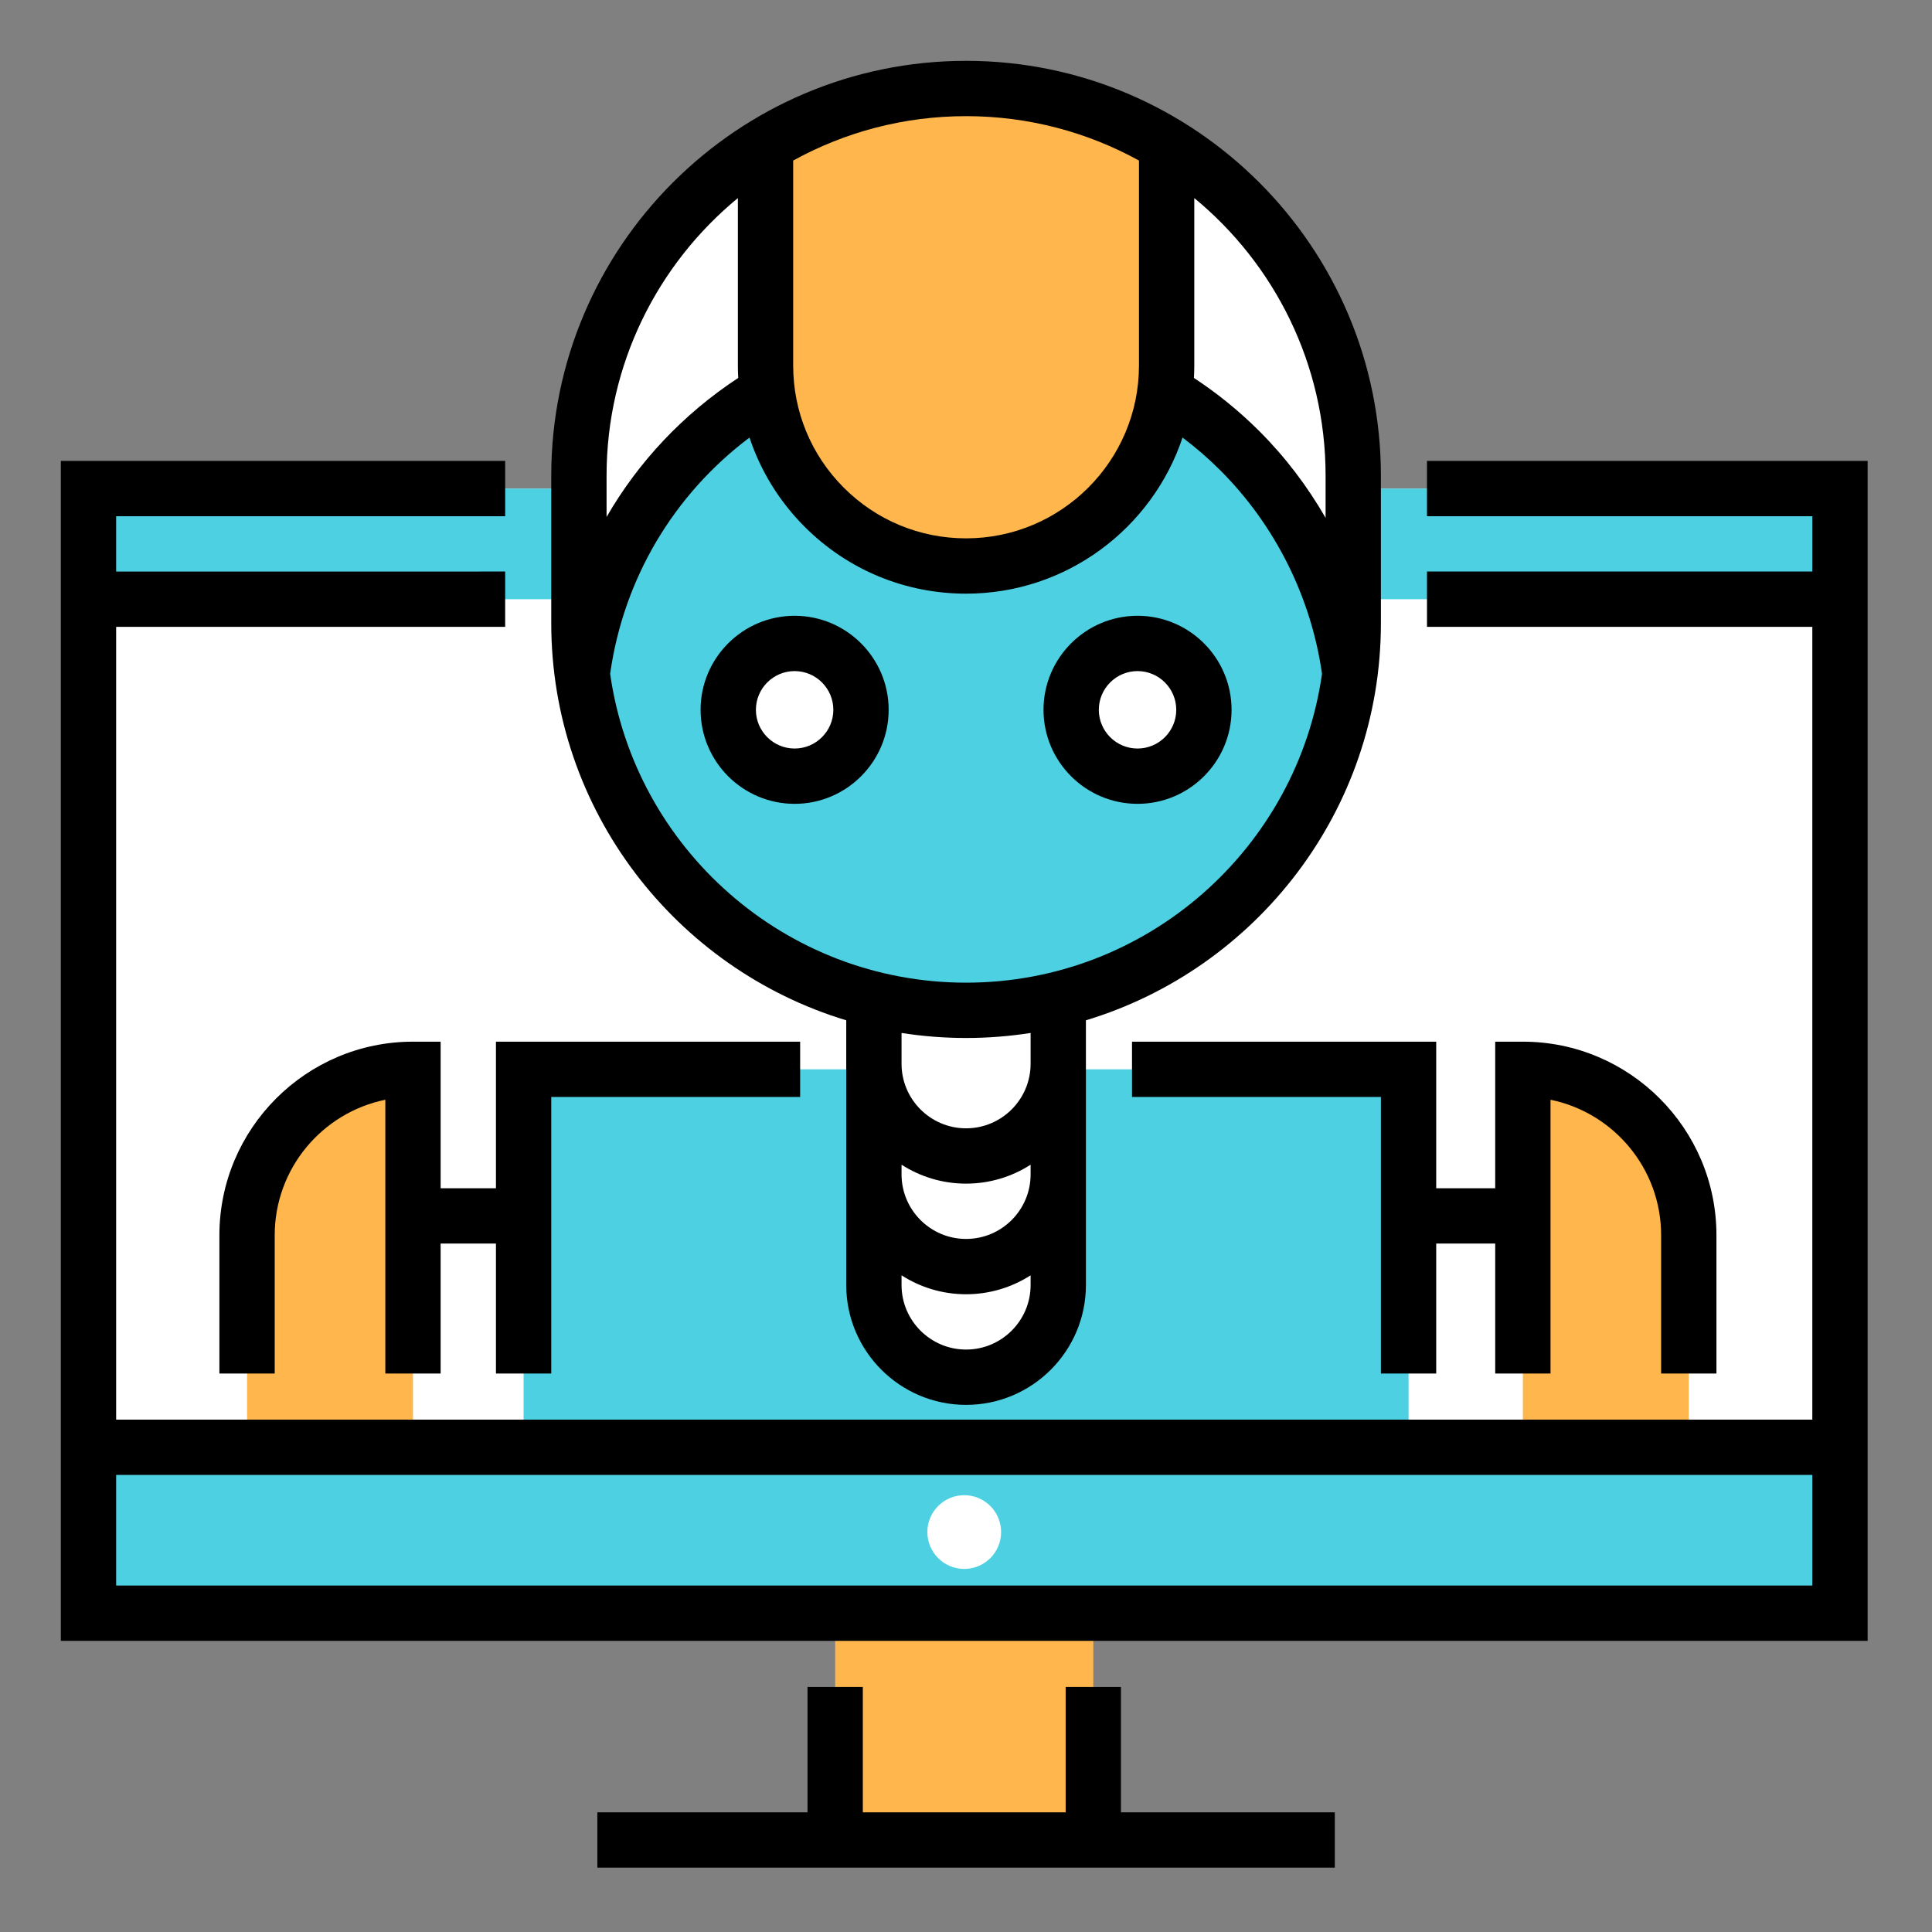 <?xml version="1.0" encoding="UTF-8" standalone="no" ?>
<!DOCTYPE svg PUBLIC "-//W3C//DTD SVG 1.1//EN" "http://www.w3.org/Graphics/SVG/1.1/DTD/svg11.dtd">
<svg xmlns="http://www.w3.org/2000/svg" xmlns:xlink="http://www.w3.org/1999/xlink" version="1.1" width="317.54" height="317.54" xml:space="preserve">
<rect width="100%" height="100%" fill="#808080" stroke="none"/>
<desc>Created with Fabric.js 1.6.0-rc.1</desc>
<defs></defs>
<g style="stroke: none; stroke-width: 1; stroke-dasharray: none; stroke-linecap: butt; stroke-linejoin: miter; stroke-miterlimit: 10; fill: none; fill-rule: nonzero; opacity: 1;" transform="translate(10 10) scale(0.58 0.58)" >
  <rect x="219.43" y="439.9" rx="0" ry="0" width="73.14" height="64.26" style="stroke: none; stroke-width: 1; stroke-dasharray: none; stroke-linecap: butt; stroke-linejoin: miter; stroke-miterlimit: 10; fill: #FFB64D; fill-rule: nonzero; opacity: 1;" transform=" matrix(1 0 0 1 0 0) "/>
  <rect x="7.84" y="121.21" rx="0" ry="0" width="496.33" height="266.45" style="stroke: none; stroke-width: 1; stroke-dasharray: none; stroke-linecap: butt; stroke-linejoin: miter; stroke-miterlimit: 10; fill: #FFFFFF; fill-rule: nonzero; opacity: 1;" transform=" matrix(1 0 0 1 0 0) "/>
  <rect x="381.91" y="327.31" rx="0" ry="0" width="31.35" height="60.34" style="stroke: none; stroke-width: 1; stroke-dasharray: none; stroke-linecap: butt; stroke-linejoin: miter; stroke-miterlimit: 10; fill: #FFFFFF; fill-rule: nonzero; opacity: 1;" transform=" matrix(1 0 0 1 0 0) "/>
  <rect x="99.79" y="327.31" rx="0" ry="0" width="31.35" height="60.34" style="stroke: none; stroke-width: 1; stroke-dasharray: none; stroke-linecap: butt; stroke-linejoin: miter; stroke-miterlimit: 10; fill: #FFFFFF; fill-rule: nonzero; opacity: 1;" transform=" matrix(1 0 0 1 0 0) "/>
  <polygon points="303.54,285.78 209.5,285.78 131.13,285.78 131.13,387.66 381.91,387.66 381.91,285.78 " style="stroke: none; stroke-width: 1; stroke-dasharray: none; stroke-linecap: butt; stroke-linejoin: miter; stroke-miterlimit: 10; fill: #4DD0E2; fill-rule: nonzero; opacity: 1;" transform="  matrix(1 0 0 1 0 0) "/>
  <path d="M 414.302 387.657 h 47.02 V 332.8 c 0 -25.969 -21.052 -47.02 -47.02 -47.02 l 0 0 V 387.657 z" style="stroke: none; stroke-width: 1; stroke-dasharray: none; stroke-linecap: butt; stroke-linejoin: miter; stroke-miterlimit: 10; fill: #FFB64D; fill-rule: nonzero; opacity: 1;" transform=" matrix(1 0 0 1 0 0) " stroke-linecap="round" />
  <path d="M 99.788 387.657 h -47.02 V 332.8 c 0 -25.969 21.052 -47.02 47.02 -47.02 l 0 0 V 387.657 z" style="stroke: none; stroke-width: 1; stroke-dasharray: none; stroke-linecap: butt; stroke-linejoin: miter; stroke-miterlimit: 10; fill: #FFB64D; fill-rule: nonzero; opacity: 1;" transform=" matrix(1 0 0 1 0 0) " stroke-linecap="round" />
  <rect x="7.84" y="393.93" rx="0" ry="0" width="496.33" height="45.98" style="stroke: none; stroke-width: 1; stroke-dasharray: none; stroke-linecap: butt; stroke-linejoin: miter; stroke-miterlimit: 10; fill: #4DD0E2; fill-rule: nonzero; opacity: 1;" transform=" matrix(1 0 0 1 0 0) "/>
  <rect x="7.84" y="121.21" rx="0" ry="0" width="496.33" height="31.35" style="stroke: none; stroke-width: 1; stroke-dasharray: none; stroke-linecap: butt; stroke-linejoin: miter; stroke-miterlimit: 10; fill: #4DD0E2; fill-rule: nonzero; opacity: 1;" transform=" matrix(1 0 0 1 0 0) "/>
  <path d="M 256.522 269.061 L 256.522 269.061 c -9.003 0 -17.75 -1.092 -26.122 -3.138 v 80.983 c 0 14.427 11.696 26.122 26.122 26.122 s 26.122 -11.696 26.122 -26.122 v -80.983 C 274.272 267.969 265.525 269.061 256.522 269.061 z" style="stroke: none; stroke-width: 1; stroke-dasharray: none; stroke-linecap: butt; stroke-linejoin: miter; stroke-miterlimit: 10; fill: #FFFFFF; fill-rule: nonzero; opacity: 1;" transform=" matrix(1 0 0 1 0 0) " stroke-linecap="round" />
  <path d="M 256.522 269.061 L 256.522 269.061 c -60.594 0 -109.714 -49.121 -109.714 -109.714 v -41.796 c 0 -60.594 49.121 -109.714 109.714 -109.714 l 0 0 c 60.594 0 109.714 49.121 109.714 109.714 v 41.796 C 366.237 219.941 317.116 269.061 256.522 269.061 z" style="stroke: none; stroke-width: 1; stroke-dasharray: none; stroke-linecap: butt; stroke-linejoin: miter; stroke-miterlimit: 10; fill: #4DD0E2; fill-rule: nonzero; opacity: 1;" transform=" matrix(1 0 0 1 0 0) " stroke-linecap="round" />
  <path d="M 313.354 23.677 v 62.642 c 0 31.389 -25.443 56.832 -56.832 56.832 c -15.694 0 -29.905 -6.363 -40.187 -16.645 s -16.645 -24.492 -16.645 -40.187 V 23.677 c 16.583 -10.052 36.028 -15.841 56.832 -15.841 S 296.772 13.625 313.354 23.677 z" style="stroke: none; stroke-width: 1; stroke-dasharray: none; stroke-linecap: butt; stroke-linejoin: miter; stroke-miterlimit: 10; fill: #FFB64D; fill-rule: nonzero; opacity: 1;" transform=" matrix(1 0 0 1 0 0) " stroke-linecap="round" />
  <path d="M 199.69 86.319 c 0 2.581 0.167 5.11 0.512 7.596 c -28.097 16.833 -48.023 45.861 -52.464 79.778 c -0.616 -4.692 -0.93 -9.488 -0.93 -14.346 v -41.796 c 0 -39.79 21.18 -74.637 52.882 -93.874 L 199.69 86.319 L 199.69 86.319 z" style="stroke: none; stroke-width: 1; stroke-dasharray: none; stroke-linecap: butt; stroke-linejoin: miter; stroke-miterlimit: 10; fill: #FFFFFF; fill-rule: nonzero; opacity: 1;" transform=" matrix(1 0 0 1 0 0) " stroke-linecap="round" />
  <path d="M 366.237 117.551 v 41.796 c 0 4.859 -0.313 9.655 -0.93 14.346 c -3.208 -24.555 -14.535 -46.529 -31.201 -63.195 c -6.363 -6.363 -13.5 -11.943 -21.264 -16.583 c 0.345 -2.487 0.512 -5.016 0.512 -7.596 V 23.677 c 7.565 4.587 14.524 10.073 20.752 16.29 C 353.959 59.831 366.237 87.249 366.237 117.551 z" style="stroke: none; stroke-width: 1; stroke-dasharray: none; stroke-linecap: butt; stroke-linejoin: miter; stroke-miterlimit: 10; fill: #FFFFFF; fill-rule: nonzero; opacity: 1;" transform=" matrix(1 0 0 1 0 0) " stroke-linecap="round" />
  <circle cx="207.938" cy="183.898" r="18.808" style="stroke: none; stroke-width: 1; stroke-dasharray: none; stroke-linecap: butt; stroke-linejoin: miter; stroke-miterlimit: 10; fill: #FFFFFF; fill-rule: nonzero; opacity: 1;" transform="  matrix(1 0 0 1 0 0) "/>
  <circle cx="305.108" cy="183.898" r="18.808" style="stroke: none; stroke-width: 1; stroke-dasharray: none; stroke-linecap: butt; stroke-linejoin: miter; stroke-miterlimit: 10; fill: #FFFFFF; fill-rule: nonzero; opacity: 1;" transform="  matrix(1 0 0 1 0 0) "/>
  <path d="M 138.971 371.984 v -78.367 h 70.531 v -15.673 h -86.204 v 41.535 h -15.673 v -41.535 h -7.837 c -30.248 0 -54.857 24.608 -54.857 54.857 v 39.184 h 15.673 V 332.8 c 0 -18.922 13.483 -34.755 31.347 -38.397 v 77.581 h 15.673 v -36.833 h 15.673 v 36.833 H 138.971 z" style="stroke: none; stroke-width: 1; stroke-dasharray: none; stroke-linecap: butt; stroke-linejoin: miter; stroke-miterlimit: 10; fill: rgb(0,0,0); fill-rule: nonzero; opacity: 1;" transform=" matrix(1 0 0 1 0 0) " stroke-linecap="round" />
  <path d="M 387.135 113.371 v 15.673 h 109.192 v 15.673 H 387.135 v 15.673 h 109.192 v 224.653 H 15.673 V 160.392 H 125.91 v -15.673 H 15.673 v -15.673 H 125.91 v -15.673 H 0 v 47.02 v 224.653 v 2.612 v 60.082 h 512 v -60.082 v -2.612 V 160.392 v -47.02 H 387.135 z M 496.327 432.065 H 15.673 v -31.347 h 480.653 V 432.065 z" style="stroke: none; stroke-width: 1; stroke-dasharray: none; stroke-linecap: butt; stroke-linejoin: miter; stroke-miterlimit: 10; fill: rgb(0,0,0); fill-rule: nonzero; opacity: 1;" transform=" matrix(1 0 0 1 0 0) " stroke-linecap="round" />
  <circle cx="255.999" cy="416.909" r="10.449" style="stroke: none; stroke-width: 1; stroke-dasharray: none; stroke-linecap: butt; stroke-linejoin: miter; stroke-miterlimit: 10; fill: #FFFFFF; fill-rule: nonzero; opacity: 1;" transform="  matrix(1 0 0 1 0 0) "/>
  <path d="M 207.935 157.257 c -14.692 0 -26.645 11.953 -26.645 26.645 c 0 14.692 11.953 26.645 26.645 26.645 c 14.692 0 26.645 -11.953 26.645 -26.645 C 234.58 169.21 222.627 157.257 207.935 157.257 z M 207.935 194.873 c -6.05 0 -10.971 -4.921 -10.971 -10.971 c 0 -6.05 4.921 -10.971 10.971 -10.971 c 6.05 0 10.971 4.921 10.971 10.971 C 218.906 189.952 213.985 194.873 207.935 194.873 z" style="stroke: none; stroke-width: 1; stroke-dasharray: none; stroke-linecap: butt; stroke-linejoin: miter; stroke-miterlimit: 10; fill: rgb(0,0,0); fill-rule: nonzero; opacity: 1;" transform=" matrix(1 0 0 1 0 0) " stroke-linecap="round" />
  <path d="M 305.11 157.257 c -14.691 0 -26.645 11.953 -26.645 26.645 c 0 14.692 11.954 26.645 26.645 26.645 c 14.691 0 26.645 -11.953 26.645 -26.645 C 331.755 169.21 319.801 157.257 305.11 157.257 z M 305.11 194.873 c -6.05 0 -10.971 -4.921 -10.971 -10.971 c 0 -6.05 4.921 -10.971 10.971 -10.971 c 6.05 0 10.971 4.921 10.971 10.971 C 316.082 189.952 311.16 194.873 305.11 194.873 z" style="stroke: none; stroke-width: 1; stroke-dasharray: none; stroke-linecap: butt; stroke-linejoin: miter; stroke-miterlimit: 10; fill: rgb(0,0,0); fill-rule: nonzero; opacity: 1;" transform=" matrix(1 0 0 1 0 0) " stroke-linecap="round" />
  <path d="M 222.563 271.89 v 75.016 c 0 18.725 15.234 33.959 33.959 33.959 c 18.726 0 33.959 -15.235 33.959 -33.959 V 271.89 c 48.312 -14.606 83.592 -59.529 83.592 -112.543 v -41.796 C 374.073 52.733 321.34 0 256.522 0 S 138.971 52.733 138.971 117.551 v 41.796 C 138.971 212.361 174.251 257.284 222.563 271.89 z M 256.522 365.192 c -10.082 0 -18.286 -8.204 -18.286 -18.286 v -2.753 c 5.283 3.391 11.556 5.366 18.286 5.366 c 6.73 0 13.003 -1.976 18.286 -5.366 v 2.753 C 274.808 356.988 266.605 365.192 256.522 365.192 z M 256.522 333.845 c -10.082 0 -18.286 -8.203 -18.286 -18.286 v -2.753 c 5.283 3.391 11.556 5.366 18.286 5.366 c 6.73 0 13.003 -1.976 18.286 -5.366 v 2.753 C 274.808 325.641 266.605 333.845 256.522 333.845 z M 274.808 284.212 c 0 10.082 -8.204 18.286 -18.286 18.286 s -18.286 -8.204 -18.286 -18.286 v -8.738 c 5.96 0.935 12.066 1.424 18.286 1.424 c 6.219 0 12.326 -0.49 18.286 -1.424 V 284.212 z M 256.522 261.224 c -51.309 0 -93.873 -38.129 -100.864 -87.539 c 3.799 -26.903 17.966 -50.74 39.494 -66.932 c 3.127 9.425 8.416 18.067 15.641 25.294 c 12.214 12.214 28.455 18.941 45.729 18.941 c 28.521 0 52.77 -18.566 61.343 -44.241 c 3.767 2.843 7.35 5.942 10.699 9.292 c 15.562 15.561 25.76 36.008 28.818 57.669 C 350.382 223.108 307.824 261.224 256.522 261.224 z M 358.4 117.551 v 11.959 c -5.134 -8.93 -11.418 -17.218 -18.752 -24.553 c -5.664 -5.663 -11.895 -10.722 -18.557 -15.102 c 0.064 -1.171 0.1 -2.349 0.1 -3.536 V 38.888 C 343.898 57.587 358.4 85.907 358.4 117.551 z M 305.518 28.253 v 58.066 c 0 27.016 -21.978 48.995 -48.995 48.995 c -13.087 0 -25.392 -5.096 -34.645 -14.35 c -9.254 -9.254 -14.35 -21.557 -14.35 -34.646 V 28.253 c 14.546 -8.013 31.246 -12.58 48.994 -12.58 S 290.971 20.24 305.518 28.253 z M 191.854 38.888 v 47.431 c 0 1.184 0.039 2.361 0.101 3.535 c -15.579 10.232 -28.264 23.733 -37.31 39.405 v -11.708 C 154.645 85.907 169.147 57.587 191.854 38.888 z" style="stroke: none; stroke-width: 1; stroke-dasharray: none; stroke-linecap: butt; stroke-linejoin: miter; stroke-miterlimit: 10; fill: rgb(0,0,0); fill-rule: nonzero; opacity: 1;" transform=" matrix(1 0 0 1 0 0) " stroke-linecap="round" />
  <polygon points="300.41,460.8 284.74,460.8 284.74,496.33 227.26,496.33 227.26,460.8 211.59,460.8 211.59,496.33 152.03,496.33 152.03,512 361.01,512 361.01,496.33 300.41,496.33 " style="stroke: none; stroke-width: 1; stroke-dasharray: none; stroke-linecap: butt; stroke-linejoin: miter; stroke-miterlimit: 10; fill: rgb(0,0,0); fill-rule: nonzero; opacity: 1;" transform="  matrix(1 0 0 1 0 0) "/>
  <path d="M 303.543 277.943 v 15.673 h 70.531 v 78.367 h 15.673 v -36.833 h 16.718 v 36.833 h 15.673 v -77.581 c 17.864 3.641 31.347 19.474 31.347 38.397 v 39.184 h 15.673 V 332.8 c 0 -30.249 -24.609 -54.857 -54.857 -54.857 h -7.837 v 41.535 h -16.718 v -41.535 H 303.543 z" style="stroke: none; stroke-width: 1; stroke-dasharray: none; stroke-linecap: butt; stroke-linejoin: miter; stroke-miterlimit: 10; fill: rgb(0,0,0); fill-rule: nonzero; opacity: 1;" transform=" matrix(1 0 0 1 0 0) " stroke-linecap="round" />
</g>
</svg>